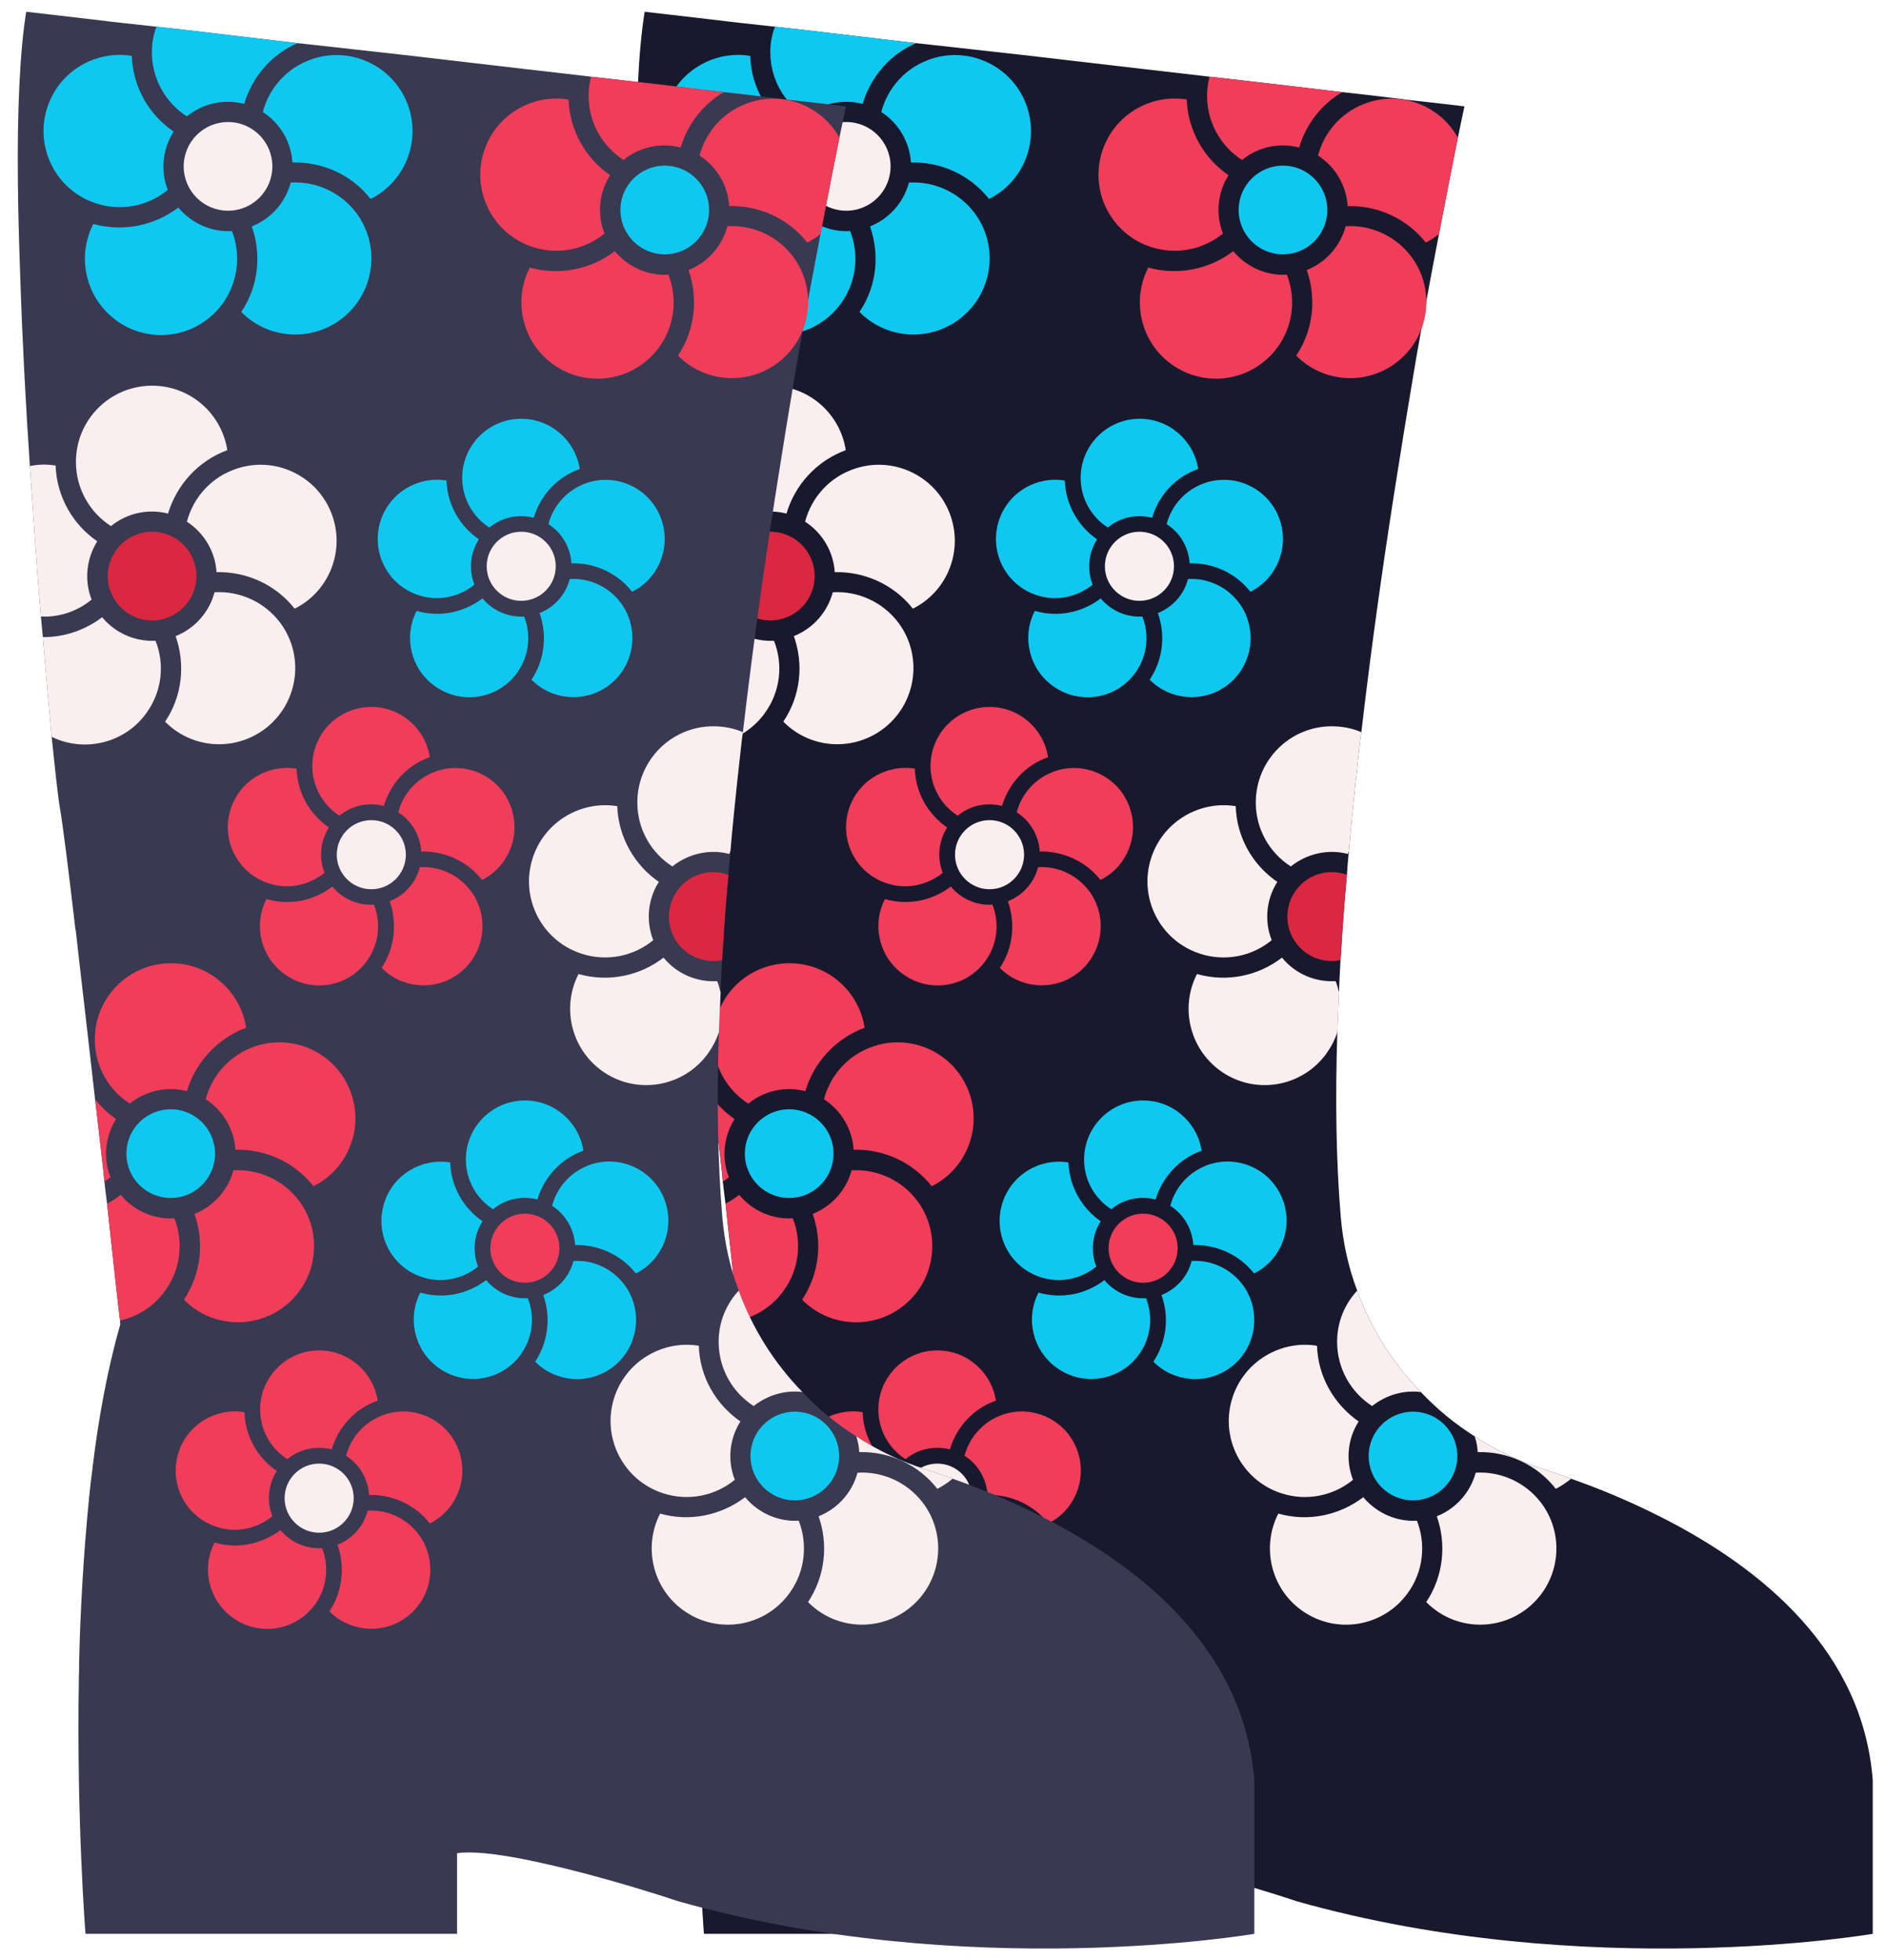 <svg width="77" height="80" viewBox="0 0 77 80" fill="none" xmlns="http://www.w3.org/2000/svg">
<g clip-path="url(#clip0_301_15159)">
<path d="M25.98 7.41C25.99 8.66 26.03 10.01 26.08 11.39C26.16 13.88 26.3 16.5 26.47 19.02C26.54 20.05 26.61 21.06 26.68 22.04C26.76 23.13 26.83 24.17 26.92 25.16C26.95 25.45 26.97 25.73 27 26V26.03C27.13 27.58 27.25 28.95 27.36 30.07C27.52 31.63 27.64 32.69 27.7 33C27.79 33.49 28.04 35.42 28.33 37.94C28.33 37.94 28.34 37.94 28.34 37.95C28.38 38.32 28.43 38.71 28.47 39.1C28.68 40.91 28.91 42.9 29.13 44.85V44.86C29.14 44.91 29.14 44.95 29.15 45L29.44 47.52C29.47 47.76 29.49 47.99 29.51 48.22C29.55 48.53 29.58 48.83 29.62 49.12C29.88 51.51 30.08 53.36 30.15 53.89C30.15 54 30.16 54.05 30.16 54.05C29.65 55.83 29.28 57.81 29.03 59.88V59.9C28.97 60.34 28.92 60.76 28.88 61.2C28.66 63.43 28.53 65.7 28.48 67.84C28.48 68.05 28.48 68.26 28.47 68.46V68.5C28.37 74.26 28.74 78.92 28.74 78.92H43.91V75.63C44.5 75.54 45.45 75.65 46.51 75.85C47.68 76.08 48.97 76.4 50.09 76.72C51.7 77.17 52.94 77.59 52.94 77.59C64.75 80.93 76.46 78.92 76.46 78.92V72.66C76.06 67.42 72 64.03 67.83 61.92C66.57 61.28 65.32 60.76 64.15 60.35V60.34C63.77 60.21 63.41 60.08 63.05 59.97C62.03 59.64 61.08 59.19 60.21 58.62C59.4 58.11 58.66 57.5 58.01 56.81C56.86 55.63 55.97 54.22 55.41 52.67C55.05 51.72 54.83 50.71 54.74 49.67C54.55 47.41 54.51 44.85 54.6 42.12C54.62 41.6 54.64 41.06 54.67 40.52C54.67 40.51 54.67 40.5 54.67 40.5C54.67 40.25 54.69 40 54.7 39.74C54.71 39.55 54.72 39.37 54.73 39.18C54.76 38.77 54.78 38.36 54.81 37.95C54.81 37.94 54.81 37.94 54.81 37.94C54.86 37.2 54.92 36.45 54.99 35.7C55.01 35.38 55.04 35.06 55.07 34.74C55.15 33.79 55.25 32.84 55.35 31.88C55.4 31.43 55.45 30.98 55.5 30.52C55.52 30.31 55.55 30.09 55.58 29.88C56.03 26.02 56.58 22.2 57.14 18.75C57.36 17.34 57.59 16 57.8 14.73C57.88 14.29 57.95 13.86 58.03 13.44V13.43C58.1 13.05 58.16 12.69 58.23 12.33C58.23 12.32 58.23 12.32 58.23 12.31C58.41 11.31 58.59 10.39 58.75 9.55C59.07 7.87 59.34 6.52 59.52 5.62C59.69 4.79 59.79 4.34 59.79 4.34C59.2 4.27 58.42 4.18 57.5 4.08C57.49 4.08 57.49 4.08 57.49 4.08C57.24 4.04 56.99 4.01 56.71 3.98C56.12 3.91 55.48 3.83 54.81 3.76C54.8 3.76 54.8 3.76 54.8 3.76C53.4 3.59 51.85 3.41 50.19 3.22C49.92 3.19 49.65 3.16 49.38 3.13C48.48 3.02 47.56 2.92 46.62 2.81C45 2.62 43.34 2.43 41.72 2.24C40.34 2.09 38.97 1.93 37.68 1.79C37.59 1.78 37.49 1.77 37.4 1.76C35.71 1.56 34.14 1.38 32.73 1.21C32.35 1.17 31.99 1.13 31.64 1.09C30.76 0.99 29.95 0.91 29.26 0.82C27.42 0.61 26.32 0.48 26.32 0.48C26.06 2.08 25.95 4.54 25.98 7.41Z" fill="#19192D"/>
<path d="M52.38 10.38C53.38 10.38 54.19 9.57 54.19 8.57C54.19 7.57 53.38 6.76 52.38 6.76C51.38 6.76 50.57 7.57 50.57 8.57C50.57 9.57 51.38 10.38 52.38 10.38Z" fill="#0FC8EF"/>
<path d="M53.35 11.02C54.13 10.71 54.72 10.05 54.94 9.23C55.96 9.17 56.99 9.62 57.64 10.5C58.65 11.89 58.34 13.83 56.95 14.84C55.69 15.75 53.98 15.59 52.92 14.51C53.63 13.46 53.75 12.16 53.35 11.02Z" fill="#EF3D5A"/>
<path d="M50.35 10.25C50.88 10.89 51.7 11.26 52.54 11.21C52.91 12.16 52.81 13.28 52.16 14.17C51.15 15.56 49.21 15.87 47.82 14.86C46.56 13.95 46.19 12.26 46.88 10.92C48.11 11.26 49.39 10.98 50.35 10.25Z" fill="#EF3D5A"/>
<path d="M50.16 7.15C49.71 7.85 49.62 8.74 49.93 9.53C49.13 10.18 48.04 10.42 46.99 10.08C45.36 9.55 44.47 7.8 45 6.17C45.48 4.69 46.97 3.82 48.45 4.06C48.5 5.34 49.16 6.47 50.16 7.15Z" fill="#EF3D5A"/>
<path d="M49.28 3.91C49.28 5.01 49.85 5.98 50.71 6.53C51.36 5.99 52.24 5.81 53.04 6.02C53.32 5.08 53.94 4.26 54.8 3.76C53.4 3.59 51.85 3.41 50.19 3.22C49.92 3.19 49.65 3.16 49.38 3.13C49.32 3.38 49.28 3.64 49.28 3.91Z" fill="#EF3D5A"/>
<path d="M53.81 6.35C54.52 6.8 54.97 7.58 55.02 8.41C56.22 8.38 57.42 8.9 58.21 9.9C58.4 9.8 58.58 9.69 58.75 9.55C59.07 7.87 59.34 6.52 59.52 5.62C58.82 4.35 57.29 3.71 55.86 4.18C54.81 4.52 54.07 5.36 53.81 6.35Z" fill="#EF3D5A"/>
<path d="M34.55 8.6C35.549 8.6 36.36 7.79 36.36 6.79C36.36 5.79 35.549 4.98 34.55 4.98C33.55 4.98 32.74 5.79 32.74 6.79C32.74 7.79 33.55 8.6 34.55 8.6Z" fill="#FAEEEF"/>
<path d="M35.52 9.24C36.3 8.93 36.89 8.27 37.11 7.45C38.13 7.39 39.16 7.84 39.81 8.72C40.82 10.11 40.51 12.05 39.12 13.06C37.86 13.97 36.15 13.81 35.09 12.73C35.8 11.68 35.92 10.38 35.52 9.24Z" fill="#0FC8EF"/>
<path d="M32.52 8.47C33.05 9.11 33.87 9.48 34.71 9.43C35.08 10.38 34.98 11.5 34.33 12.39C33.32 13.78 31.38 14.09 29.99 13.08C28.73 12.16 28.36 10.48 29.05 9.14C30.29 9.48 31.56 9.2 32.52 8.47Z" fill="#0FC8EF"/>
<path d="M32.33 5.37C31.88 6.07 31.79 6.96 32.1 7.75C31.31 8.4 30.21 8.64 29.17 8.3C27.54 7.77 26.65 6.02 27.18 4.39C27.66 2.91 29.15 2.04 30.63 2.28C30.67 3.57 31.34 4.69 32.33 5.37Z" fill="#0FC8EF"/>
<path d="M31.45 2.13C31.45 3.23 32.02 4.2 32.88 4.75C33.54 4.21 34.41 4.03 35.22 4.24C35.54 3.16 36.31 2.23 37.4 1.76C35.71 1.56 34.14 1.38 32.73 1.21C32.35 1.17 31.99 1.13 31.64 1.09C31.51 1.42 31.45 1.77 31.45 2.13Z" fill="#0FC8EF"/>
<path d="M37.19 6.63C37.14 5.8 36.69 5.03 35.98 4.57C36.24 3.58 36.98 2.74 38.03 2.4C39.66 1.87 41.41 2.76 41.94 4.39C42.42 5.87 41.73 7.45 40.38 8.12C39.59 7.12 38.39 6.6 37.19 6.63Z" fill="#0FC8EF"/>
<path d="M31.45 25.32C32.449 25.32 33.26 24.51 33.26 23.51C33.26 22.51 32.449 21.7 31.45 21.7C30.45 21.7 29.64 22.51 29.64 23.51C29.64 24.51 30.45 25.32 31.45 25.32Z" fill="#DA2840"/>
<path d="M32.41 25.96C33.19 25.65 33.779 24.99 33.999 24.17C35.02 24.11 36.05 24.56 36.7 25.44C37.709 26.83 37.4 28.77 36.01 29.78C34.749 30.69 33.039 30.53 31.98 29.45C32.69 28.4 32.819 27.1 32.41 25.96Z" fill="#FAEEEF"/>
<path d="M27 26V26.03C27.13 27.58 27.25 28.95 27.36 30.07C28.68 30.72 30.329 30.34 31.22 29.11C31.869 28.22 31.98 27.1 31.599 26.15C30.759 26.19 29.95 25.83 29.419 25.19C28.73 25.71 27.88 26.01 27 26Z" fill="#FAEEEF"/>
<path d="M26.47 19.02C26.54 20.05 26.61 21.06 26.68 22.04C26.76 23.13 26.83 24.17 26.92 25.16C27.68 25.2 28.42 24.94 28.99 24.47C28.68 23.68 28.78 22.8 29.22 22.09C28.23 21.41 27.57 20.29 27.52 19C27.16 18.94 26.81 18.95 26.47 19.02Z" fill="#FAEEEF"/>
<path d="M32.11 20.96C31.3 20.75 30.43 20.94 29.78 21.47C28.92 20.92 28.35 19.95 28.35 18.85C28.35 17.13 29.74 15.74 31.46 15.74C33.02 15.74 34.3 16.88 34.53 18.37C33.32 18.82 32.45 19.8 32.11 20.96Z" fill="#FAEEEF"/>
<path d="M34.08 23.35C34.03 22.52 33.58 21.75 32.87 21.29C33.13 20.3 33.87 19.46 34.92 19.12C36.55 18.59 38.3 19.48 38.83 21.11C39.31 22.59 38.62 24.17 37.27 24.84C36.48 23.84 35.28 23.32 34.08 23.35Z" fill="#FAEEEF"/>
<path d="M52.56 37.41C52.56 38.41 53.37 39.22 54.37 39.22C54.49 39.22 54.61 39.21 54.73 39.18C54.76 38.77 54.78 38.36 54.81 37.95C54.81 37.94 54.81 37.94 54.81 37.94C54.86 37.2 54.92 36.45 54.99 35.7C54.8 35.63 54.59 35.59 54.37 35.59C53.37 35.59 52.56 36.4 52.56 37.41Z" fill="#DA2840"/>
<path d="M54.67 40.52C54.67 40.51 54.67 40.5 54.67 40.5C54.63 40.34 54.59 40.19 54.53 40.04C53.68 40.09 52.87 39.73 52.34 39.08C51.38 39.82 50.11 40.1 48.87 39.75C48.18 41.09 48.55 42.77 49.81 43.69C51.2 44.7 53.14 44.39 54.15 43C54.35 42.72 54.5 42.43 54.6 42.12L54.67 40.52Z" fill="#FAEEEF"/>
<path d="M52.15 35.99C51.7 36.69 51.61 37.58 51.92 38.37C51.13 39.02 50.03 39.26 48.99 38.92C47.36 38.39 46.47 36.64 47 35.01C47.48 33.53 48.97 32.66 50.45 32.9C50.49 34.18 51.15 35.31 52.15 35.99Z" fill="#FAEEEF"/>
<path d="M51.27 32.75C51.27 33.85 51.84 34.81 52.7 35.36C53.36 34.83 54.23 34.64 55.03 34.85C55.04 34.81 55.05 34.77 55.07 34.74C55.15 33.79 55.25 32.84 55.35 31.88C55.4 31.43 55.45 30.98 55.5 30.52C55.52 30.31 55.55 30.09 55.58 29.88C55.21 29.72 54.8 29.64 54.37 29.64C52.66 29.64 51.27 31.03 51.27 32.75Z" fill="#FAEEEF"/>
<path d="M32.22 48.89C33.219 48.89 34.03 48.08 34.03 47.08C34.03 46.08 33.219 45.27 32.22 45.27C31.22 45.27 30.41 46.08 30.41 47.08C30.41 48.08 31.22 48.89 32.22 48.89Z" fill="#0FC8EF"/>
<path d="M33.179 49.54C33.959 49.23 34.55 48.57 34.77 47.76C35.789 47.7 36.819 48.15 37.469 49.03C38.48 50.42 38.169 52.36 36.779 53.37C35.52 54.28 33.809 54.12 32.749 53.04C33.459 51.97 33.58 50.67 33.179 49.54Z" fill="#EF3D5A"/>
<path d="M29.62 49.12C29.88 51.51 30.08 53.36 30.15 53.89C30.87 53.73 31.53 53.32 31.99 52.68C32.64 51.79 32.74 50.67 32.37 49.72C31.53 49.77 30.71 49.41 30.18 48.76C30 48.9 29.82 49.02 29.62 49.12Z" fill="#EF3D5A"/>
<path d="M29.129 44.86C29.139 44.91 29.139 44.95 29.149 45L29.439 47.52C29.469 47.76 29.489 47.99 29.509 48.22C29.599 48.17 29.679 48.11 29.759 48.04C29.449 47.26 29.549 46.37 29.989 45.67C29.659 45.44 29.379 45.17 29.129 44.86Z" fill="#EF3D5A"/>
<path d="M32.88 44.53C32.07 44.32 31.2 44.51 30.55 45.04C29.69 44.49 29.12 43.52 29.12 42.42C29.12 40.7 30.51 39.31 32.23 39.31C33.79 39.31 35.07 40.45 35.3 41.94C34.08 42.4 33.22 43.38 32.88 44.53Z" fill="#EF3D5A"/>
<path d="M34.85 46.92C34.8 46.09 34.35 45.32 33.64 44.86C33.9 43.87 34.64 43.03 35.69 42.69C37.32 42.16 39.07 43.05 39.6 44.68C40.08 46.16 39.39 47.74 38.04 48.41C37.25 47.41 36.05 46.89 34.85 46.92Z" fill="#EF3D5A"/>
<path d="M57.689 61.23C58.689 61.23 59.499 60.42 59.499 59.42C59.499 58.42 58.689 57.61 57.689 57.61C56.69 57.61 55.879 58.42 55.879 59.42C55.879 60.42 56.69 61.23 57.689 61.23Z" fill="#0FC8EF"/>
<path d="M58.66 61.88C59.44 61.57 60.029 60.91 60.249 60.1C61.27 60.04 62.3 60.49 62.95 61.37C63.959 62.76 63.65 64.7 62.26 65.71C60.999 66.62 59.289 66.46 58.23 65.38C58.94 64.31 59.059 63.01 58.66 61.88Z" fill="#FAEEEF"/>
<path d="M55.66 61.1C56.19 61.74 57.01 62.11 57.85 62.06C58.22 63.01 58.12 64.13 57.47 65.02C56.46 66.41 54.52 66.72 53.13 65.71C51.87 64.8 51.5 63.11 52.19 61.77C53.43 62.12 54.7 61.83 55.66 61.1Z" fill="#FAEEEF"/>
<path d="M55.47 58.01C55.02 58.71 54.93 59.6 55.24 60.39C54.45 61.04 53.35 61.28 52.31 60.94C50.68 60.41 49.79 58.66 50.32 57.03C50.8 55.55 52.29 54.68 53.77 54.92C53.81 56.2 54.48 57.32 55.47 58.01Z" fill="#FAEEEF"/>
<path d="M54.59 54.76C54.59 55.86 55.16 56.83 56.02 57.38C56.59 56.93 57.31 56.72 58.01 56.81C56.86 55.63 55.97 54.22 55.41 52.67C54.9 53.22 54.59 53.95 54.59 54.76Z" fill="#FAEEEF"/>
<path d="M60.209 58.62C60.279 58.83 60.319 59.04 60.33 59.26C61.529 59.23 62.73 59.75 63.52 60.76C63.749 60.64 63.959 60.5 64.15 60.34C63.77 60.21 63.41 60.08 63.05 59.97C62.029 59.64 61.08 59.19 60.209 58.62Z" fill="#FAEEEF"/>
<path d="M38.27 62.55C39.049 62.55 39.68 61.919 39.68 61.14C39.68 60.361 39.049 59.73 38.27 59.73C37.491 59.73 36.86 60.361 36.86 61.14C36.86 61.919 37.491 62.55 38.27 62.55Z" fill="#FAEEEF"/>
<path d="M39.02 63.04C39.62 62.8 40.09 62.29 40.25 61.65C41.04 61.6 41.84 61.95 42.35 62.64C43.13 63.72 42.89 65.23 41.82 66.01C40.84 66.72 39.51 66.59 38.69 65.76C39.24 64.94 39.33 63.93 39.02 63.04Z" fill="#EF3D5A"/>
<path d="M36.69 62.44C37.1 62.94 37.74 63.22 38.39 63.18C38.68 63.92 38.6 64.79 38.1 65.48C37.32 66.56 35.81 66.8 34.73 66.01C33.75 65.3 33.46 63.99 34 62.95C34.95 63.23 35.94 63.01 36.69 62.44Z" fill="#EF3D5A"/>
<path d="M36.54 60.03C36.19 60.58 36.12 61.27 36.36 61.88C35.74 62.38 34.89 62.58 34.08 62.31C32.81 61.9 32.12 60.54 32.53 59.27C32.9 58.12 34.06 57.44 35.22 57.63C35.25 58.63 35.77 59.5 36.54 60.03Z" fill="#EF3D5A"/>
<path d="M38.78 59.15C38.15 58.99 37.47 59.13 36.97 59.55C36.3 59.12 35.86 58.37 35.86 57.52C35.86 56.19 36.94 55.11 38.27 55.11C39.48 55.11 40.48 56 40.66 57.16C39.72 57.49 39.05 58.25 38.78 59.15Z" fill="#EF3D5A"/>
<path d="M40.32 61.01C40.28 60.36 39.93 59.76 39.38 59.41C39.58 58.64 40.16 57.99 40.97 57.72C42.24 57.31 43.6 58 44.01 59.27C44.38 60.42 43.85 61.65 42.8 62.17C42.18 61.39 41.25 60.99 40.32 61.01Z" fill="#EF3D5A"/>
<path d="M46.67 52.35C47.449 52.35 48.08 51.719 48.08 50.94C48.08 50.161 47.449 49.53 46.67 49.53C45.891 49.53 45.26 50.161 45.26 50.94C45.26 51.719 45.891 52.35 46.67 52.35Z" fill="#EF3D5A"/>
<path d="M47.42 52.85C48.02 52.61 48.49 52.1 48.65 51.46C49.44 51.41 50.24 51.76 50.75 52.45C51.53 53.53 51.29 55.04 50.22 55.82C49.24 56.53 47.91 56.4 47.09 55.57C47.64 54.74 47.74 53.73 47.42 52.85Z" fill="#0FC8EF"/>
<path d="M45.09 52.24C45.5 52.74 46.14 53.02 46.79 52.98C47.08 53.72 47 54.59 46.5 55.28C45.72 56.36 44.21 56.6 43.13 55.81C42.15 55.1 41.86 53.79 42.4 52.75C43.36 53.03 44.35 52.81 45.09 52.24Z" fill="#0FC8EF"/>
<path d="M44.94 49.84C44.59 50.39 44.52 51.08 44.76 51.69C44.14 52.19 43.29 52.39 42.48 52.12C41.21 51.71 40.52 50.35 40.93 49.08C41.3 47.93 42.46 47.25 43.62 47.44C43.66 48.43 44.17 49.31 44.94 49.84Z" fill="#0FC8EF"/>
<path d="M47.18 48.95C46.55 48.79 45.87 48.93 45.37 49.35C44.7 48.92 44.26 48.17 44.26 47.32C44.26 45.99 45.34 44.91 46.67 44.91C47.88 44.91 48.88 45.8 49.06 46.96C48.12 47.29 47.45 48.06 47.18 48.95Z" fill="#0FC8EF"/>
<path d="M48.72 50.81C48.68 50.16 48.33 49.56 47.78 49.21C47.98 48.44 48.56 47.79 49.37 47.52C50.64 47.11 52 47.8 52.41 49.07C52.78 50.22 52.25 51.45 51.2 51.97C50.59 51.19 49.65 50.79 48.72 50.81Z" fill="#0FC8EF"/>
<path d="M40.4 36.29C41.178 36.29 41.81 35.659 41.81 34.88C41.81 34.101 41.178 33.47 40.4 33.47C39.621 33.47 38.99 34.101 38.99 34.88C38.99 35.659 39.621 36.29 40.4 36.29Z" fill="#FAEEEF"/>
<path d="M41.15 36.78C41.75 36.54 42.22 36.03 42.38 35.39C43.17 35.34 43.97 35.69 44.48 36.38C45.26 37.46 45.02 38.97 43.95 39.75C42.97 40.46 41.64 40.33 40.82 39.5C41.37 38.68 41.46 37.67 41.15 36.78Z" fill="#EF3D5A"/>
<path d="M38.82 36.18C39.23 36.68 39.87 36.96 40.52 36.92C40.81 37.66 40.73 38.53 40.23 39.22C39.45 40.3 37.94 40.54 36.86 39.75C35.88 39.04 35.59 37.73 36.13 36.69C37.08 36.97 38.07 36.75 38.82 36.18Z" fill="#EF3D5A"/>
<path d="M38.67 33.77C38.32 34.32 38.25 35.01 38.49 35.62C37.87 36.12 37.02 36.32 36.21 36.05C34.94 35.64 34.25 34.28 34.66 33.01C35.03 31.86 36.19 31.18 37.35 31.37C37.38 32.37 37.9 33.24 38.67 33.77Z" fill="#EF3D5A"/>
<path d="M40.91 32.89C40.28 32.73 39.6 32.87 39.1 33.29C38.43 32.86 37.99 32.11 37.99 31.26C37.99 29.93 39.07 28.85 40.4 28.85C41.61 28.85 42.61 29.74 42.79 30.9C41.85 31.23 41.18 31.99 40.91 32.89Z" fill="#EF3D5A"/>
<path d="M42.45 34.75C42.41 34.1 42.06 33.5 41.51 33.15C41.71 32.38 42.29 31.73 43.1 31.46C44.37 31.05 45.73 31.74 46.14 33.01C46.51 34.16 45.98 35.39 44.93 35.91C44.31 35.13 43.38 34.73 42.45 34.75Z" fill="#EF3D5A"/>
<path d="M46.52 24.52C47.299 24.52 47.93 23.889 47.93 23.11C47.93 22.331 47.299 21.7 46.52 21.7C45.741 21.7 45.11 22.331 45.11 23.11C45.11 23.889 45.741 24.52 46.52 24.52Z" fill="#FAEEEF"/>
<path d="M47.27 25.02C47.87 24.78 48.34 24.27 48.5 23.63C49.29 23.58 50.09 23.93 50.6 24.62C51.38 25.7 51.14 27.21 50.07 27.99C49.09 28.7 47.76 28.57 46.94 27.74C47.49 26.91 47.59 25.9 47.27 25.02Z" fill="#0FC8EF"/>
<path d="M44.94 24.42C45.35 24.92 45.99 25.2 46.64 25.16C46.93 25.9 46.85 26.77 46.35 27.46C45.57 28.54 44.06 28.78 42.98 27.99C42 27.28 41.71 25.97 42.25 24.93C43.21 25.21 44.2 24.99 44.94 24.42Z" fill="#0FC8EF"/>
<path d="M44.79 22.01C44.44 22.56 44.37 23.25 44.61 23.86C43.99 24.36 43.14 24.56 42.33 24.29C41.06 23.88 40.37 22.52 40.78 21.25C41.15 20.1 42.31 19.42 43.47 19.61C43.51 20.6 44.02 21.48 44.79 22.01Z" fill="#0FC8EF"/>
<path d="M47.04 21.13C46.41 20.97 45.73 21.11 45.23 21.53C44.56 21.1 44.12 20.35 44.12 19.5C44.12 18.17 45.2 17.09 46.53 17.09C47.74 17.09 48.74 17.98 48.92 19.14C47.97 19.47 47.3 20.23 47.04 21.13Z" fill="#0FC8EF"/>
<path d="M48.57 22.99C48.53 22.34 48.18 21.74 47.63 21.39C47.83 20.62 48.41 19.97 49.22 19.7C50.49 19.29 51.85 19.98 52.26 21.25C52.63 22.4 52.1 23.63 51.05 24.15C50.44 23.37 49.5 22.96 48.57 22.99Z" fill="#0FC8EF"/>
<path d="M0.73 7.41C0.74 8.66 0.78 10.01 0.83 11.39C0.91 13.88 1.05 16.5 1.22 19.02C1.29 20.05 1.36 21.06 1.43 22.04C1.51 23.13 1.58 24.17 1.67 25.16C1.7 25.45 1.72 25.73 1.75 26V26.03C1.88 27.58 2 28.95 2.11 30.07C2.27 31.63 2.39 32.69 2.45 33C2.54 33.49 2.79 35.42 3.08 37.94C3.08 37.94 3.09 37.94 3.09 37.95C3.13 38.32 3.18 38.71 3.22 39.1C3.43 40.91 3.66 42.9 3.88 44.85V44.86C3.89 44.91 3.89 44.95 3.9 45L4.19 47.52C4.22 47.76 4.24 47.99 4.26 48.22C4.3 48.53 4.33 48.83 4.37 49.12C4.63 51.51 4.83 53.36 4.9 53.89C4.9 54 4.91 54.05 4.91 54.05C4.4 55.83 4.03 57.81 3.78 59.88V59.9C3.72 60.34 3.67 60.76 3.63 61.2C3.41 63.43 3.28 65.7 3.23 67.84C3.23 68.05 3.23 68.26 3.22 68.46V68.5C3.12 74.26 3.49 78.92 3.49 78.92H18.66V75.63C19.25 75.54 20.2 75.65 21.26 75.85C22.43 76.08 23.72 76.4 24.84 76.72C26.45 77.17 27.69 77.59 27.69 77.59C39.5 80.93 51.21 78.92 51.21 78.92V72.66C50.81 67.42 46.75 64.03 42.58 61.92C41.32 61.28 40.07 60.76 38.9 60.35V60.34C38.52 60.21 38.16 60.08 37.8 59.97C36.78 59.64 35.83 59.19 34.96 58.62C34.15 58.11 33.41 57.5 32.76 56.81C31.61 55.63 30.72 54.22 30.16 52.67C29.8 51.72 29.58 50.71 29.49 49.67C29.3 47.41 29.26 44.85 29.35 42.12C29.37 41.6 29.39 41.06 29.42 40.52C29.42 40.51 29.42 40.5 29.42 40.5C29.42 40.25 29.44 40 29.45 39.74C29.46 39.55 29.47 39.37 29.48 39.18C29.51 38.77 29.53 38.36 29.56 37.95C29.56 37.94 29.56 37.94 29.56 37.94C29.61 37.2 29.67 36.45 29.74 35.7C29.76 35.38 29.79 35.06 29.82 34.74C29.9 33.79 30 32.84 30.1 31.88C30.15 31.43 30.2 30.98 30.25 30.52C30.27 30.31 30.3 30.09 30.33 29.88C30.78 26.02 31.33 22.2 31.89 18.75C32.11 17.34 32.34 16 32.55 14.73C32.63 14.29 32.7 13.86 32.78 13.44V13.43C32.85 13.05 32.91 12.69 32.98 12.33C32.98 12.32 32.98 12.32 32.98 12.31C33.16 11.31 33.34 10.39 33.5 9.55C33.82 7.87 34.09 6.52 34.27 5.62C34.44 4.79 34.54 4.34 34.54 4.34C33.95 4.27 33.17 4.18 32.25 4.08C32.24 4.08 32.24 4.08 32.24 4.08C31.99 4.04 31.74 4.01 31.46 3.98C30.87 3.91 30.23 3.83 29.56 3.76C29.55 3.76 29.55 3.76 29.55 3.76C28.15 3.59 26.6 3.41 24.94 3.22C24.67 3.19 24.4 3.16 24.13 3.13C23.23 3.02 22.31 2.92 21.37 2.81C19.75 2.62 18.09 2.43 16.47 2.24C15.09 2.09 13.72 1.93 12.43 1.79C12.34 1.78 12.24 1.77 12.15 1.76C10.46 1.56 8.89 1.38 7.48 1.21C7.1 1.17 6.74 1.13 6.39 1.09C5.51 0.99 4.7 0.91 4.01 0.82C2.17 0.61 1.07 0.48 1.07 0.48C0.81 2.08 0.7 4.54 0.73 7.41Z" fill="#393951"/>
<path d="M27.14 10.38C28.139 10.38 28.95 9.57 28.95 8.57C28.95 7.57 28.139 6.76 27.14 6.76C26.14 6.76 25.33 7.57 25.33 8.57C25.33 9.57 26.14 10.38 27.14 10.38Z" fill="#0FC8EF"/>
<path d="M28.11 11.02C28.89 10.71 29.48 10.05 29.7 9.23C30.72 9.17 31.75 9.62 32.4 10.5C33.41 11.89 33.1 13.83 31.71 14.84C30.45 15.75 28.74 15.59 27.68 14.51C28.38 13.46 28.51 12.16 28.11 11.02Z" fill="#EF3D5A"/>
<path d="M25.1 10.25C25.63 10.89 26.45 11.26 27.29 11.21C27.66 12.16 27.56 13.28 26.91 14.17C25.9 15.56 23.96 15.87 22.57 14.86C21.31 13.95 20.94 12.26 21.63 10.92C22.87 11.26 24.15 10.98 25.1 10.25Z" fill="#EF3D5A"/>
<path d="M24.91 7.15C24.46 7.85 24.37 8.74 24.68 9.53C23.89 10.18 22.79 10.42 21.75 10.08C20.12 9.55 19.23 7.8 19.76 6.17C20.24 4.69 21.73 3.82 23.21 4.06C23.26 5.34 23.92 6.47 24.91 7.15Z" fill="#EF3D5A"/>
<path d="M24.03 3.91C24.03 5.01 24.6 5.98 25.46 6.53C26.11 5.99 26.99 5.81 27.79 6.02C28.07 5.08 28.69 4.26 29.55 3.76C28.15 3.59 26.6 3.41 24.94 3.22C24.67 3.19 24.4 3.16 24.13 3.13C24.07 3.38 24.03 3.64 24.03 3.91Z" fill="#EF3D5A"/>
<path d="M28.56 6.35C29.27 6.8 29.72 7.58 29.77 8.41C30.97 8.38 32.17 8.9 32.96 9.9C33.15 9.8 33.33 9.69 33.5 9.55C33.82 7.87 34.09 6.52 34.27 5.62C33.57 4.35 32.04 3.71 30.61 4.18C29.56 4.52 28.82 5.36 28.56 6.35Z" fill="#EF3D5A"/>
<path d="M9.31 8.6C10.31 8.6 11.12 7.79 11.12 6.79C11.12 5.79 10.31 4.98 9.31 4.98C8.31 4.98 7.5 5.79 7.5 6.79C7.5 7.79 8.31 8.6 9.31 8.6Z" fill="#FAEEEF"/>
<path d="M10.28 9.24C11.06 8.93 11.65 8.27 11.87 7.45C12.89 7.39 13.92 7.84 14.57 8.72C15.58 10.11 15.27 12.05 13.88 13.06C12.62 13.97 10.91 13.81 9.85 12.73C10.56 11.68 10.68 10.38 10.28 9.24Z" fill="#0FC8EF"/>
<path d="M7.28 8.47C7.81 9.11 8.63 9.48 9.47 9.43C9.84 10.38 9.73 11.5 9.09 12.39C8.08 13.78 6.14 14.09 4.75 13.08C3.49 12.16 3.12 10.48 3.81 9.14C5.04 9.48 6.32 9.2 7.28 8.47Z" fill="#0FC8EF"/>
<path d="M7.09 5.37C6.64 6.08 6.54 6.96 6.85 7.75C6.06 8.4 4.97 8.64 3.92 8.3C2.29 7.77 1.4 6.02 1.93 4.39C2.41 2.91 3.89 2.04 5.38 2.28C5.43 3.57 6.09 4.69 7.09 5.37Z" fill="#0FC8EF"/>
<path d="M6.2 2.13C6.2 3.23 6.77 4.2 7.63 4.75C8.29 4.21 9.16 4.03 9.97 4.24C10.29 3.16 11.06 2.23 12.15 1.76C10.46 1.56 8.89 1.38 7.48 1.21C7.1 1.17 6.74 1.13 6.39 1.09C6.26 1.42 6.2 1.77 6.2 2.13Z" fill="#0FC8EF"/>
<path d="M11.94 6.63C11.89 5.8 11.44 5.03 10.73 4.57C10.99 3.58 11.73 2.74 12.78 2.4C14.41 1.87 16.16 2.76 16.69 4.39C17.17 5.87 16.48 7.45 15.13 8.12C14.35 7.12 13.15 6.6 11.94 6.63Z" fill="#0FC8EF"/>
<path d="M6.21 25.32C7.21 25.32 8.02 24.51 8.02 23.51C8.02 22.51 7.21 21.7 6.21 21.7C5.21 21.7 4.4 22.51 4.4 23.51C4.4 24.51 5.21 25.32 6.21 25.32Z" fill="#DA2840"/>
<path d="M7.17 25.96C7.95 25.65 8.54 24.99 8.76 24.17C9.78 24.11 10.81 24.56 11.46 25.44C12.47 26.83 12.16 28.77 10.77 29.78C9.51 30.69 7.8 30.53 6.74 29.45C7.45 28.4 7.57 27.1 7.17 25.96Z" fill="#FAEEEF"/>
<path d="M1.75 26V26.03C1.88 27.58 2 28.95 2.11 30.07C3.43 30.72 5.08 30.34 5.97 29.11C6.62 28.22 6.73 27.1 6.35 26.15C5.51 26.19 4.7 25.83 4.17 25.19C3.48 25.71 2.63 26.01 1.75 26Z" fill="#FAEEEF"/>
<path d="M1.22 19.02C1.29 20.05 1.36 21.06 1.43 22.04C1.51 23.13 1.58 24.17 1.67 25.16C2.43 25.2 3.17 24.94 3.74 24.47C3.43 23.68 3.53 22.8 3.97 22.09C2.98 21.41 2.32 20.29 2.27 19C1.91 18.94 1.56 18.95 1.22 19.02Z" fill="#FAEEEF"/>
<path d="M6.86 20.96C6.05 20.75 5.18 20.94 4.53 21.47C3.67 20.92 3.1 19.95 3.1 18.85C3.1 17.13 4.49 15.74 6.21 15.74C7.77 15.74 9.05 16.88 9.28 18.37C8.07 18.82 7.21 19.8 6.86 20.96Z" fill="#FAEEEF"/>
<path d="M8.84 23.35C8.79 22.52 8.34 21.75 7.63 21.29C7.89 20.3 8.63 19.46 9.68 19.12C11.31 18.59 13.06 19.48 13.59 21.11C14.07 22.59 13.38 24.17 12.03 24.84C11.24 23.84 10.04 23.32 8.84 23.35Z" fill="#FAEEEF"/>
<path d="M27.31 37.41C27.31 38.41 28.12 39.22 29.12 39.22C29.24 39.22 29.36 39.21 29.48 39.18C29.51 38.77 29.53 38.36 29.56 37.95C29.56 37.94 29.56 37.94 29.56 37.94C29.61 37.2 29.67 36.45 29.74 35.7C29.55 35.63 29.34 35.59 29.12 35.59C28.12 35.59 27.31 36.4 27.31 37.41Z" fill="#DA2840"/>
<path d="M29.35 42.12C29.25 42.43 29.1 42.72 28.9 43C27.89 44.39 25.95 44.7 24.56 43.69C23.3 42.77 22.93 41.09 23.62 39.75C24.86 40.1 26.13 39.82 27.09 39.08C27.62 39.73 28.43 40.09 29.28 40.04C29.34 40.19 29.38 40.34 29.42 40.5C29.42 40.5 29.42 40.51 29.42 40.52L29.35 42.12Z" fill="#FAEEEF"/>
<path d="M26.9 35.99C26.45 36.69 26.36 37.58 26.67 38.37C25.88 39.02 24.78 39.26 23.74 38.92C22.11 38.39 21.22 36.64 21.75 35.01C22.23 33.53 23.72 32.66 25.2 32.9C25.25 34.18 25.91 35.31 26.9 35.99Z" fill="#FAEEEF"/>
<path d="M26.02 32.75C26.02 33.85 26.59 34.81 27.45 35.36C28.11 34.83 28.98 34.64 29.78 34.85C29.79 34.81 29.8 34.77 29.82 34.74C29.9 33.79 30 32.84 30.1 31.88C30.15 31.43 30.2 30.98 30.25 30.52C30.27 30.31 30.3 30.09 30.33 29.88C29.96 29.72 29.55 29.64 29.12 29.64C27.41 29.64 26.02 31.03 26.02 32.75Z" fill="#FAEEEF"/>
<path d="M6.97 48.89C7.969 48.89 8.78 48.08 8.78 47.08C8.78 46.08 7.969 45.27 6.97 45.27C5.97 45.27 5.16 46.08 5.16 47.08C5.16 48.08 5.97 48.89 6.97 48.89Z" fill="#0FC8EF"/>
<path d="M7.94 49.54C8.72 49.23 9.31 48.57 9.53 47.76C10.55 47.7 11.58 48.15 12.23 49.03C13.24 50.42 12.93 52.36 11.54 53.37C10.28 54.28 8.57 54.12 7.51 53.04C8.22 51.97 8.34 50.67 7.94 49.54Z" fill="#EF3D5A"/>
<path d="M4.37 49.12C4.63 51.51 4.83 53.36 4.9 53.89C5.62 53.73 6.28 53.32 6.74 52.68C7.39 51.79 7.49 50.67 7.12 49.72C6.28 49.77 5.46 49.41 4.93 48.76C4.75 48.9 4.57 49.02 4.37 49.12Z" fill="#EF3D5A"/>
<path d="M3.879 44.86C3.889 44.91 3.889 44.95 3.899 45L4.189 47.52C4.219 47.76 4.239 47.99 4.259 48.22C4.349 48.17 4.429 48.11 4.509 48.04C4.199 47.26 4.299 46.37 4.739 45.67C4.409 45.44 4.129 45.17 3.879 44.86Z" fill="#EF3D5A"/>
<path d="M7.63 44.53C6.82 44.32 5.95 44.51 5.3 45.04C4.44 44.49 3.87 43.52 3.87 42.42C3.87 40.7 5.26 39.31 6.98 39.31C8.54 39.31 9.82 40.45 10.05 41.94C8.84 42.4 7.98 43.38 7.63 44.53Z" fill="#EF3D5A"/>
<path d="M9.609 46.92C9.559 46.09 9.109 45.32 8.399 44.86C8.659 43.87 9.399 43.03 10.449 42.69C12.079 42.16 13.829 43.05 14.359 44.68C14.839 46.16 14.149 47.74 12.799 48.41C12.009 47.41 10.809 46.89 9.609 46.92Z" fill="#EF3D5A"/>
<path d="M32.45 61.23C33.449 61.23 34.26 60.42 34.26 59.42C34.26 58.42 33.449 57.61 32.45 57.61C31.45 57.61 30.64 58.42 30.64 59.42C30.64 60.42 31.45 61.23 32.45 61.23Z" fill="#0FC8EF"/>
<path d="M33.42 61.88C34.2 61.57 34.79 60.91 35.01 60.1C36.03 60.04 37.06 60.49 37.71 61.37C38.72 62.76 38.41 64.7 37.02 65.71C35.76 66.62 34.05 66.46 32.99 65.38C33.7 64.31 33.82 63.01 33.42 61.88Z" fill="#FAEEEF"/>
<path d="M30.42 61.1C30.95 61.74 31.77 62.11 32.61 62.06C32.98 63.01 32.88 64.13 32.23 65.02C31.22 66.41 29.28 66.72 27.89 65.71C26.63 64.8 26.26 63.11 26.95 61.77C28.18 62.12 29.46 61.83 30.42 61.1Z" fill="#FAEEEF"/>
<path d="M30.23 58.01C29.78 58.71 29.69 59.6 30 60.39C29.21 61.04 28.11 61.28 27.07 60.94C25.44 60.41 24.55 58.66 25.08 57.03C25.56 55.55 27.05 54.68 28.53 54.92C28.57 56.2 29.23 57.32 30.23 58.01Z" fill="#FAEEEF"/>
<path d="M29.34 54.76C29.34 55.86 29.91 56.83 30.77 57.38C31.34 56.93 32.06 56.72 32.76 56.81C31.61 55.63 30.72 54.22 30.16 52.67C29.65 53.22 29.34 53.95 29.34 54.76Z" fill="#FAEEEF"/>
<path d="M34.96 58.62C35.03 58.83 35.07 59.04 35.08 59.26C36.28 59.23 37.48 59.75 38.27 60.76C38.5 60.64 38.71 60.5 38.9 60.34C38.52 60.21 38.16 60.08 37.8 59.97C36.78 59.64 35.83 59.19 34.96 58.62Z" fill="#FAEEEF"/>
<path d="M13.03 62.55C13.808 62.55 14.44 61.919 14.44 61.14C14.44 60.361 13.808 59.73 13.03 59.73C12.251 59.73 11.62 60.361 11.62 61.14C11.62 61.919 12.251 62.55 13.03 62.55Z" fill="#FAEEEF"/>
<path d="M13.78 63.04C14.38 62.8 14.85 62.29 15.01 61.65C15.8 61.6 16.6 61.95 17.11 62.64C17.89 63.72 17.65 65.23 16.58 66.01C15.6 66.72 14.27 66.59 13.45 65.76C13.99 64.94 14.09 63.93 13.78 63.04Z" fill="#EF3D5A"/>
<path d="M11.45 62.44C11.86 62.94 12.5 63.22 13.15 63.18C13.44 63.92 13.36 64.79 12.86 65.48C12.08 66.56 10.57 66.8 9.49 66.01C8.51 65.3 8.22 63.99 8.76 62.95C9.71 63.23 10.7 63.01 11.45 62.44Z" fill="#EF3D5A"/>
<path d="M11.3 60.03C10.95 60.58 10.88 61.27 11.12 61.88C10.5 62.38 9.65 62.58 8.84 62.31C7.57 61.9 6.88 60.54 7.29 59.27C7.66 58.12 8.82 57.44 9.98 57.63C10.01 58.63 10.53 59.5 11.3 60.03Z" fill="#EF3D5A"/>
<path d="M13.54 59.15C12.91 58.99 12.23 59.13 11.73 59.55C11.06 59.12 10.62 58.37 10.62 57.52C10.62 56.19 11.7 55.11 13.03 55.11C14.24 55.11 15.24 56 15.42 57.16C14.48 57.49 13.81 58.25 13.54 59.15Z" fill="#EF3D5A"/>
<path d="M15.069 61.01C15.029 60.36 14.679 59.76 14.129 59.41C14.329 58.64 14.909 57.99 15.719 57.72C16.989 57.31 18.349 58 18.759 59.27C19.129 60.42 18.599 61.65 17.549 62.17C16.939 61.39 16.009 60.99 15.069 61.01Z" fill="#EF3D5A"/>
<path d="M21.43 52.35C22.208 52.35 22.84 51.719 22.84 50.94C22.84 50.161 22.208 49.53 21.43 49.53C20.651 49.53 20.02 50.161 20.02 50.94C20.02 51.719 20.651 52.35 21.43 52.35Z" fill="#EF3D5A"/>
<path d="M22.18 52.85C22.78 52.61 23.25 52.1 23.41 51.46C24.2 51.41 25 51.76 25.51 52.45C26.29 53.53 26.05 55.04 24.98 55.82C24 56.53 22.67 56.4 21.85 55.57C22.4 54.74 22.49 53.73 22.18 52.85Z" fill="#0FC8EF"/>
<path d="M19.85 52.24C20.26 52.74 20.9 53.02 21.55 52.98C21.84 53.72 21.76 54.59 21.26 55.28C20.48 56.36 18.97 56.6 17.89 55.81C16.91 55.1 16.62 53.79 17.16 52.75C18.11 53.03 19.1 52.81 19.85 52.24Z" fill="#0FC8EF"/>
<path d="M19.7 49.84C19.349 50.39 19.279 51.08 19.52 51.69C18.899 52.19 18.049 52.39 17.239 52.12C15.97 51.71 15.28 50.35 15.69 49.08C16.059 47.93 17.22 47.25 18.38 47.44C18.41 48.43 18.93 49.31 19.7 49.84Z" fill="#0FC8EF"/>
<path d="M21.939 48.95C21.309 48.79 20.63 48.93 20.13 49.35C19.459 48.92 19.02 48.17 19.02 47.32C19.02 45.99 20.099 44.91 21.43 44.91C22.64 44.91 23.64 45.8 23.82 46.96C22.88 47.29 22.209 48.06 21.939 48.95Z" fill="#0FC8EF"/>
<path d="M23.48 50.81C23.44 50.16 23.09 49.56 22.54 49.21C22.74 48.44 23.32 47.79 24.13 47.52C25.4 47.11 26.76 47.8 27.17 49.07C27.54 50.22 27.01 51.45 25.96 51.97C25.34 51.19 24.41 50.79 23.48 50.81Z" fill="#0FC8EF"/>
<path d="M15.159 36.29C15.938 36.29 16.57 35.659 16.57 34.88C16.57 34.101 15.938 33.47 15.159 33.47C14.381 33.47 13.749 34.101 13.749 34.88C13.749 35.659 14.381 36.29 15.159 36.29Z" fill="#FAEEEF"/>
<path d="M15.91 36.78C16.51 36.54 16.98 36.03 17.14 35.39C17.93 35.34 18.73 35.69 19.24 36.38C20.02 37.46 19.78 38.97 18.71 39.75C17.73 40.46 16.4 40.33 15.58 39.5C16.12 38.68 16.22 37.67 15.91 36.78Z" fill="#EF3D5A"/>
<path d="M13.569 36.18C13.979 36.68 14.619 36.96 15.269 36.92C15.559 37.66 15.479 38.53 14.979 39.22C14.199 40.3 12.689 40.54 11.609 39.75C10.629 39.04 10.339 37.73 10.879 36.69C11.839 36.97 12.829 36.75 13.569 36.18Z" fill="#EF3D5A"/>
<path d="M13.43 33.77C13.079 34.32 13.009 35.01 13.249 35.62C12.63 36.12 11.78 36.32 10.97 36.05C9.699 35.64 9.009 34.28 9.419 33.01C9.789 31.86 10.95 31.18 12.11 31.37C12.139 32.37 12.659 33.24 13.43 33.77Z" fill="#EF3D5A"/>
<path d="M15.669 32.89C15.04 32.73 14.36 32.87 13.86 33.29C13.19 32.86 12.749 32.11 12.749 31.26C12.749 29.93 13.829 28.85 15.159 28.85C16.369 28.85 17.369 29.74 17.549 30.9C16.61 31.23 15.94 31.99 15.669 32.89Z" fill="#EF3D5A"/>
<path d="M17.199 34.75C17.159 34.1 16.809 33.5 16.259 33.15C16.459 32.38 17.039 31.73 17.849 31.46C19.119 31.05 20.479 31.74 20.889 33.01C21.259 34.16 20.729 35.39 19.679 35.91C19.069 35.13 18.139 34.73 17.199 34.75Z" fill="#EF3D5A"/>
<path d="M21.28 24.52C22.058 24.52 22.69 23.889 22.69 23.11C22.69 22.331 22.058 21.7 21.28 21.7C20.501 21.7 19.87 22.331 19.87 23.11C19.87 23.889 20.501 24.52 21.28 24.52Z" fill="#FAEEEF"/>
<path d="M22.03 25.02C22.63 24.78 23.1 24.27 23.26 23.63C24.05 23.58 24.85 23.93 25.36 24.62C26.14 25.7 25.9 27.21 24.83 27.99C23.85 28.7 22.52 28.57 21.7 27.74C22.25 26.91 22.34 25.9 22.03 25.02Z" fill="#0FC8EF"/>
<path d="M19.7 24.42C20.11 24.92 20.75 25.2 21.4 25.16C21.69 25.9 21.61 26.77 21.11 27.46C20.33 28.54 18.82 28.78 17.74 27.99C16.76 27.28 16.47 25.97 17.01 24.93C17.96 25.21 18.95 24.99 19.7 24.42Z" fill="#0FC8EF"/>
<path d="M19.55 22.01C19.2 22.56 19.13 23.25 19.37 23.86C18.75 24.36 17.9 24.56 17.09 24.29C15.82 23.88 15.13 22.52 15.54 21.25C15.91 20.1 17.07 19.42 18.23 19.61C18.26 20.6 18.78 21.48 19.55 22.01Z" fill="#0FC8EF"/>
<path d="M21.79 21.13C21.16 20.97 20.48 21.11 19.98 21.53C19.31 21.1 18.87 20.35 18.87 19.5C18.87 18.17 19.95 17.09 21.28 17.09C22.49 17.09 23.49 17.98 23.67 19.14C22.73 19.47 22.06 20.23 21.79 21.13Z" fill="#0FC8EF"/>
<path d="M23.33 22.99C23.29 22.34 22.94 21.74 22.39 21.39C22.59 20.62 23.17 19.97 23.98 19.7C25.25 19.29 26.61 19.98 27.02 21.25C27.39 22.4 26.86 23.63 25.81 24.15C25.19 23.37 24.26 22.96 23.33 22.99Z" fill="#0FC8EF"/>
</g>
<defs>
<clipPath id="clip0_301_15159">
<rect width="75.73" height="79.04" fill="white" transform="translate(0.73 0.48)"/>
</clipPath>
</defs>
</svg>
